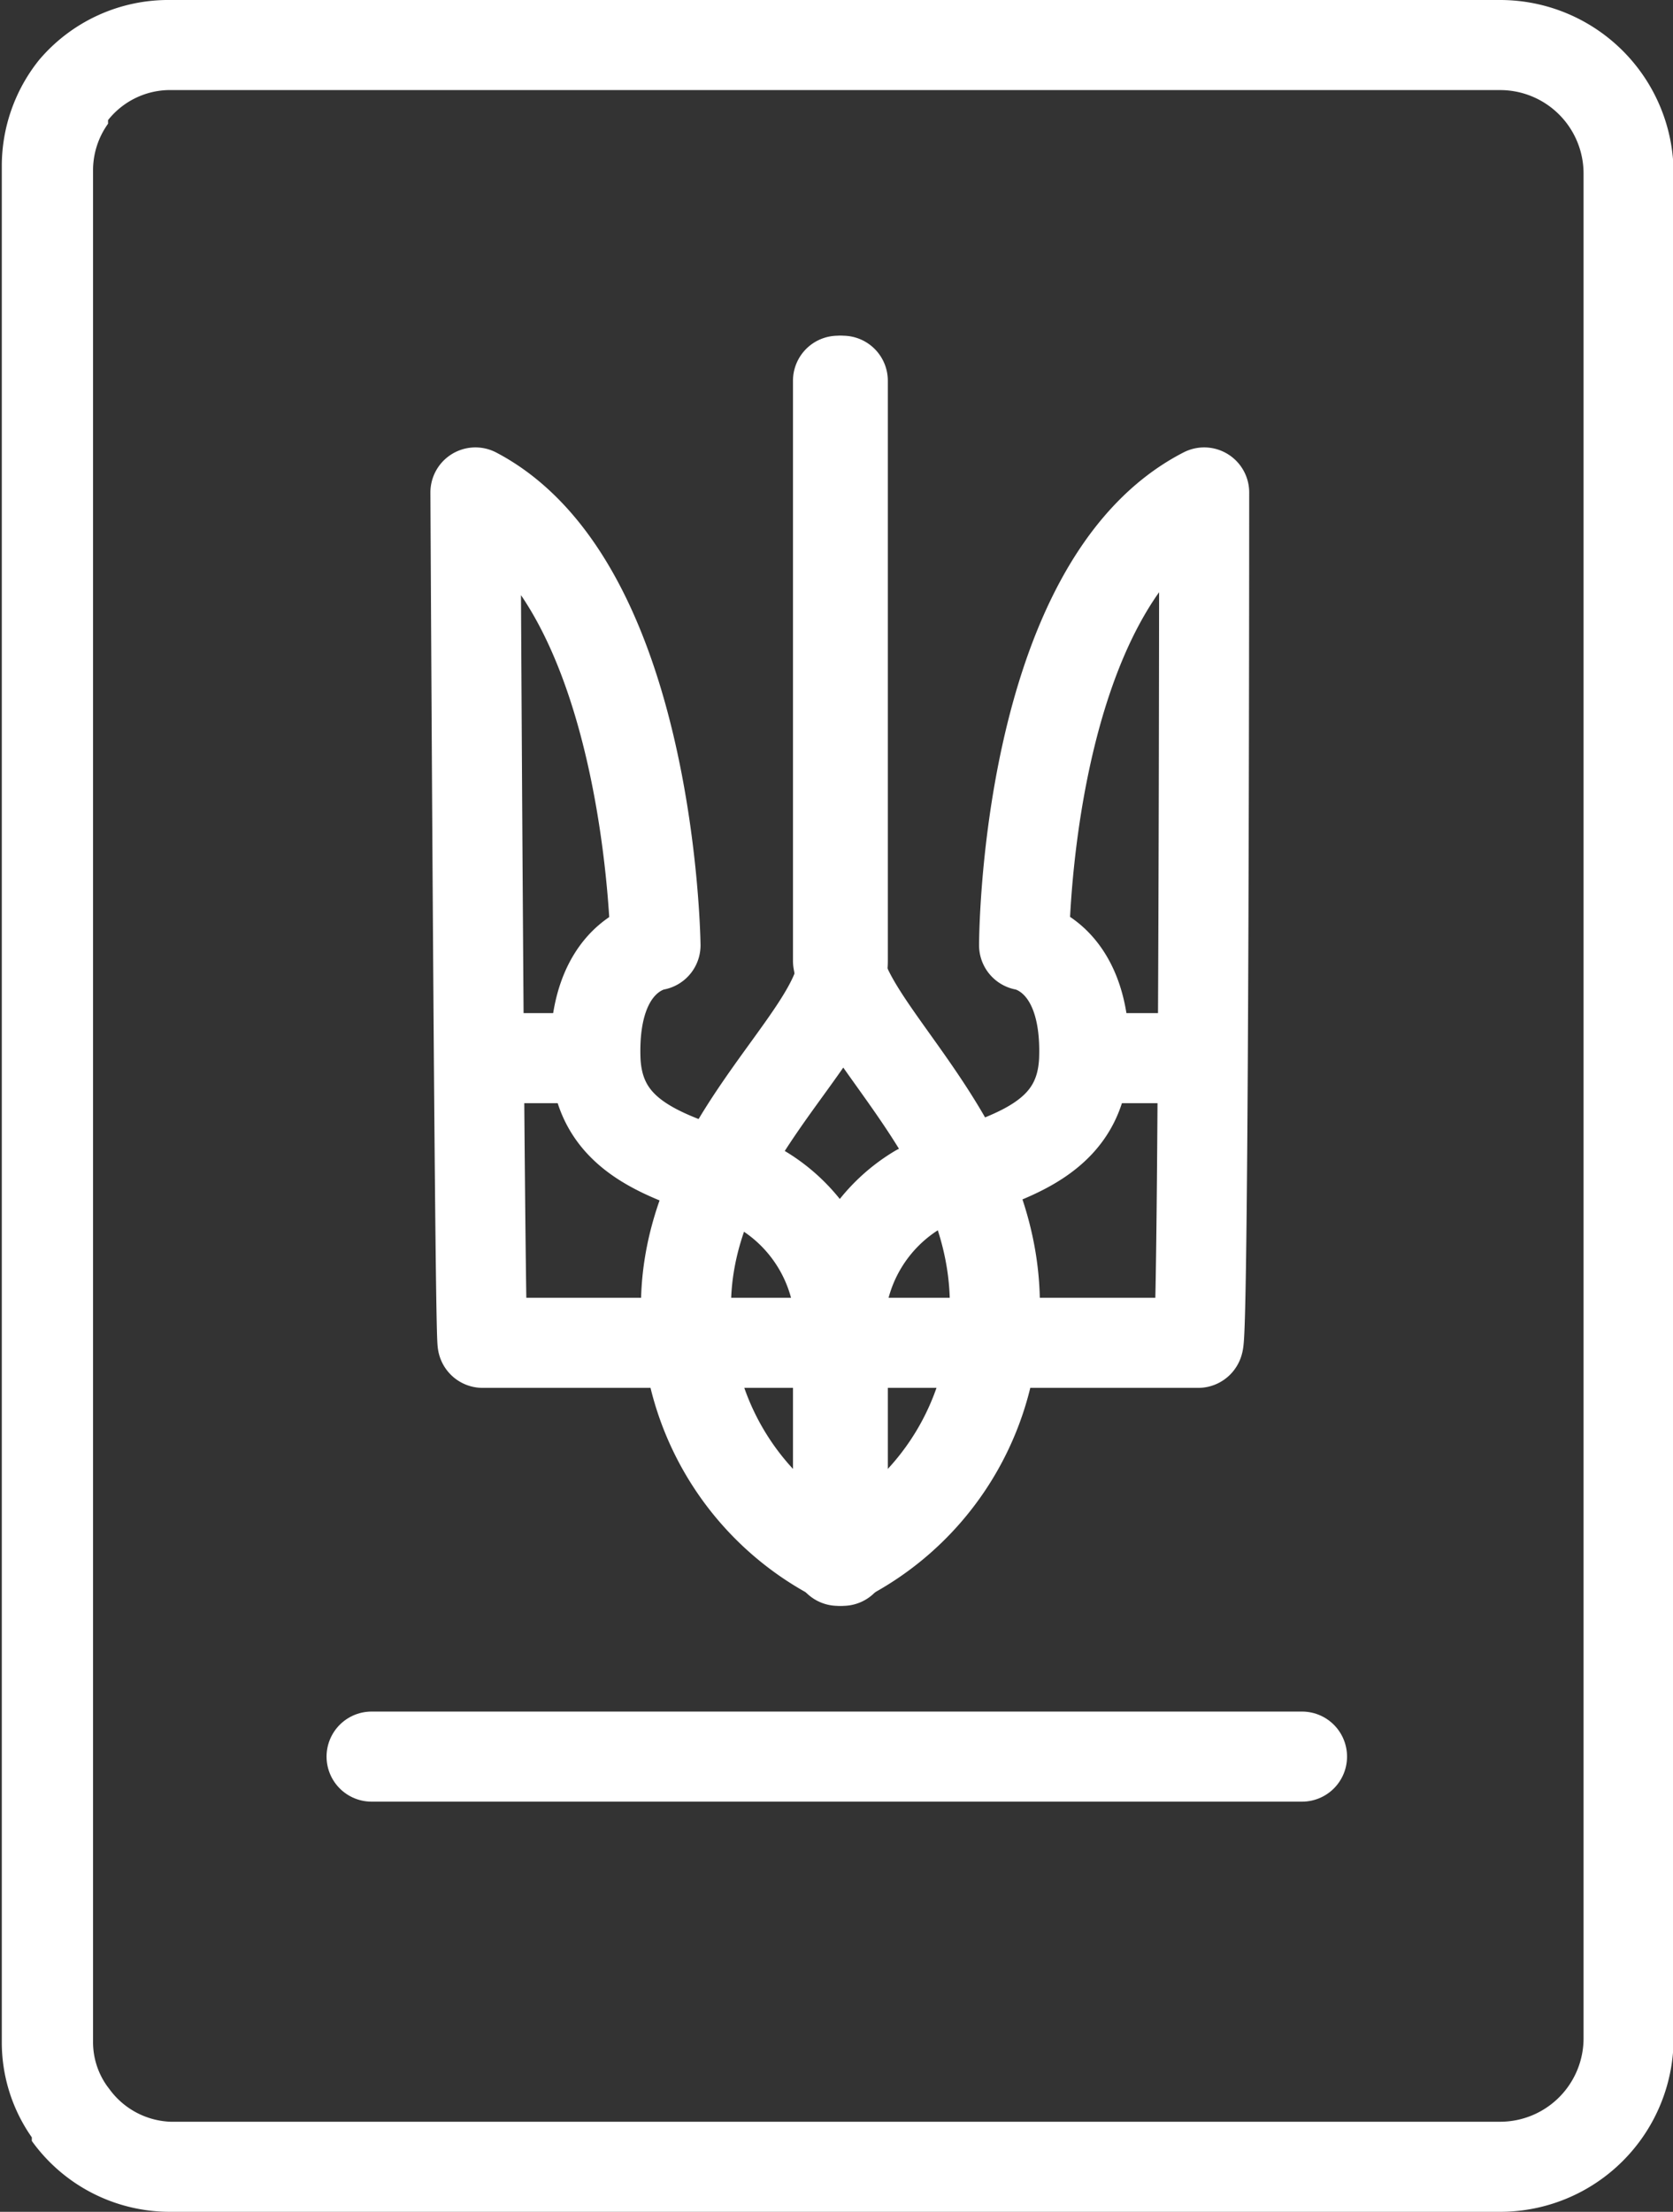 <svg id="Layer_1" data-name="Layer 1" xmlns="http://www.w3.org/2000/svg" viewBox="0 0 27.87 36.83"><rect x="0" y="0" width="27.87" height="36.83" fill="#333333" stroke="none"/><defs><style>.cls-1{fill:#fff}.cls-2{fill:none;stroke:#fff;stroke-linecap:round;stroke-linejoin:round;stroke-width:1.5px}</style></defs><title>service10-3w</title><path class="cls-1" d="M1075 595a1.39 1.39 0 0 1 1.39 1.39v31.05a1.39 1.39 0 0 1-1.39 1.39h-22.15a1.32 1.32 0 0 1-1-.52l-.06-.08a1.26 1.26 0 0 1-.23-.73v-31.16a1.33 1.33 0 0 1 .25-.78v-.06a1.32 1.32 0 0 1 1-.5H1075m0-1.5h-22.15a2.82 2.82 0 0 0-2.19 1 2.82 2.82 0 0 0-.62 1.77v31.23a2.75 2.75 0 0 0 .5 1.59v.06a2.83 2.83 0 0 0 2.29 1.18H1075a2.89 2.89 0 0 0 2.89-2.89v-31.05a2.89 2.89 0 0 0-2.89-2.89z" transform="translate(-1050.01 -593.5)"/><path class="cls-2" d="M1064 615.48a2.68 2.68 0 0 1 1.3-2.17c1.19-.49 2.71-.65 2.77-2.17.06-1.75-1-1.9-1-1.9s0-6 3-7.54c0 0 0 14.21-.1 14.16h-6v3.63a4.61 4.61 0 0 0 2.6-3.91c.22-2.93-2.39-4.77-2.6-6.08v-9.66" transform="translate(-1050.01 -593.5)"/><path class="cls-2" d="M1064 615.48a2.68 2.68 0 0 0-1.3-2.17c-1.19-.49-2.71-.65-2.77-2.17-.06-1.75 1-1.9 1-1.9s-.07-6-3-7.54c0 0 .07 14.21.12 14.16h6v3.63a4.61 4.61 0 0 1-2.6-3.91c-.22-2.93 2.6-4.76 2.6-6.08v-9.66" transform="translate(-1050.01 -593.5)"/><path class="cls-2" d="M19.64 17.62h-1.38m-8.79 0H8.09m-1.9 11.63h15.5"/></svg>